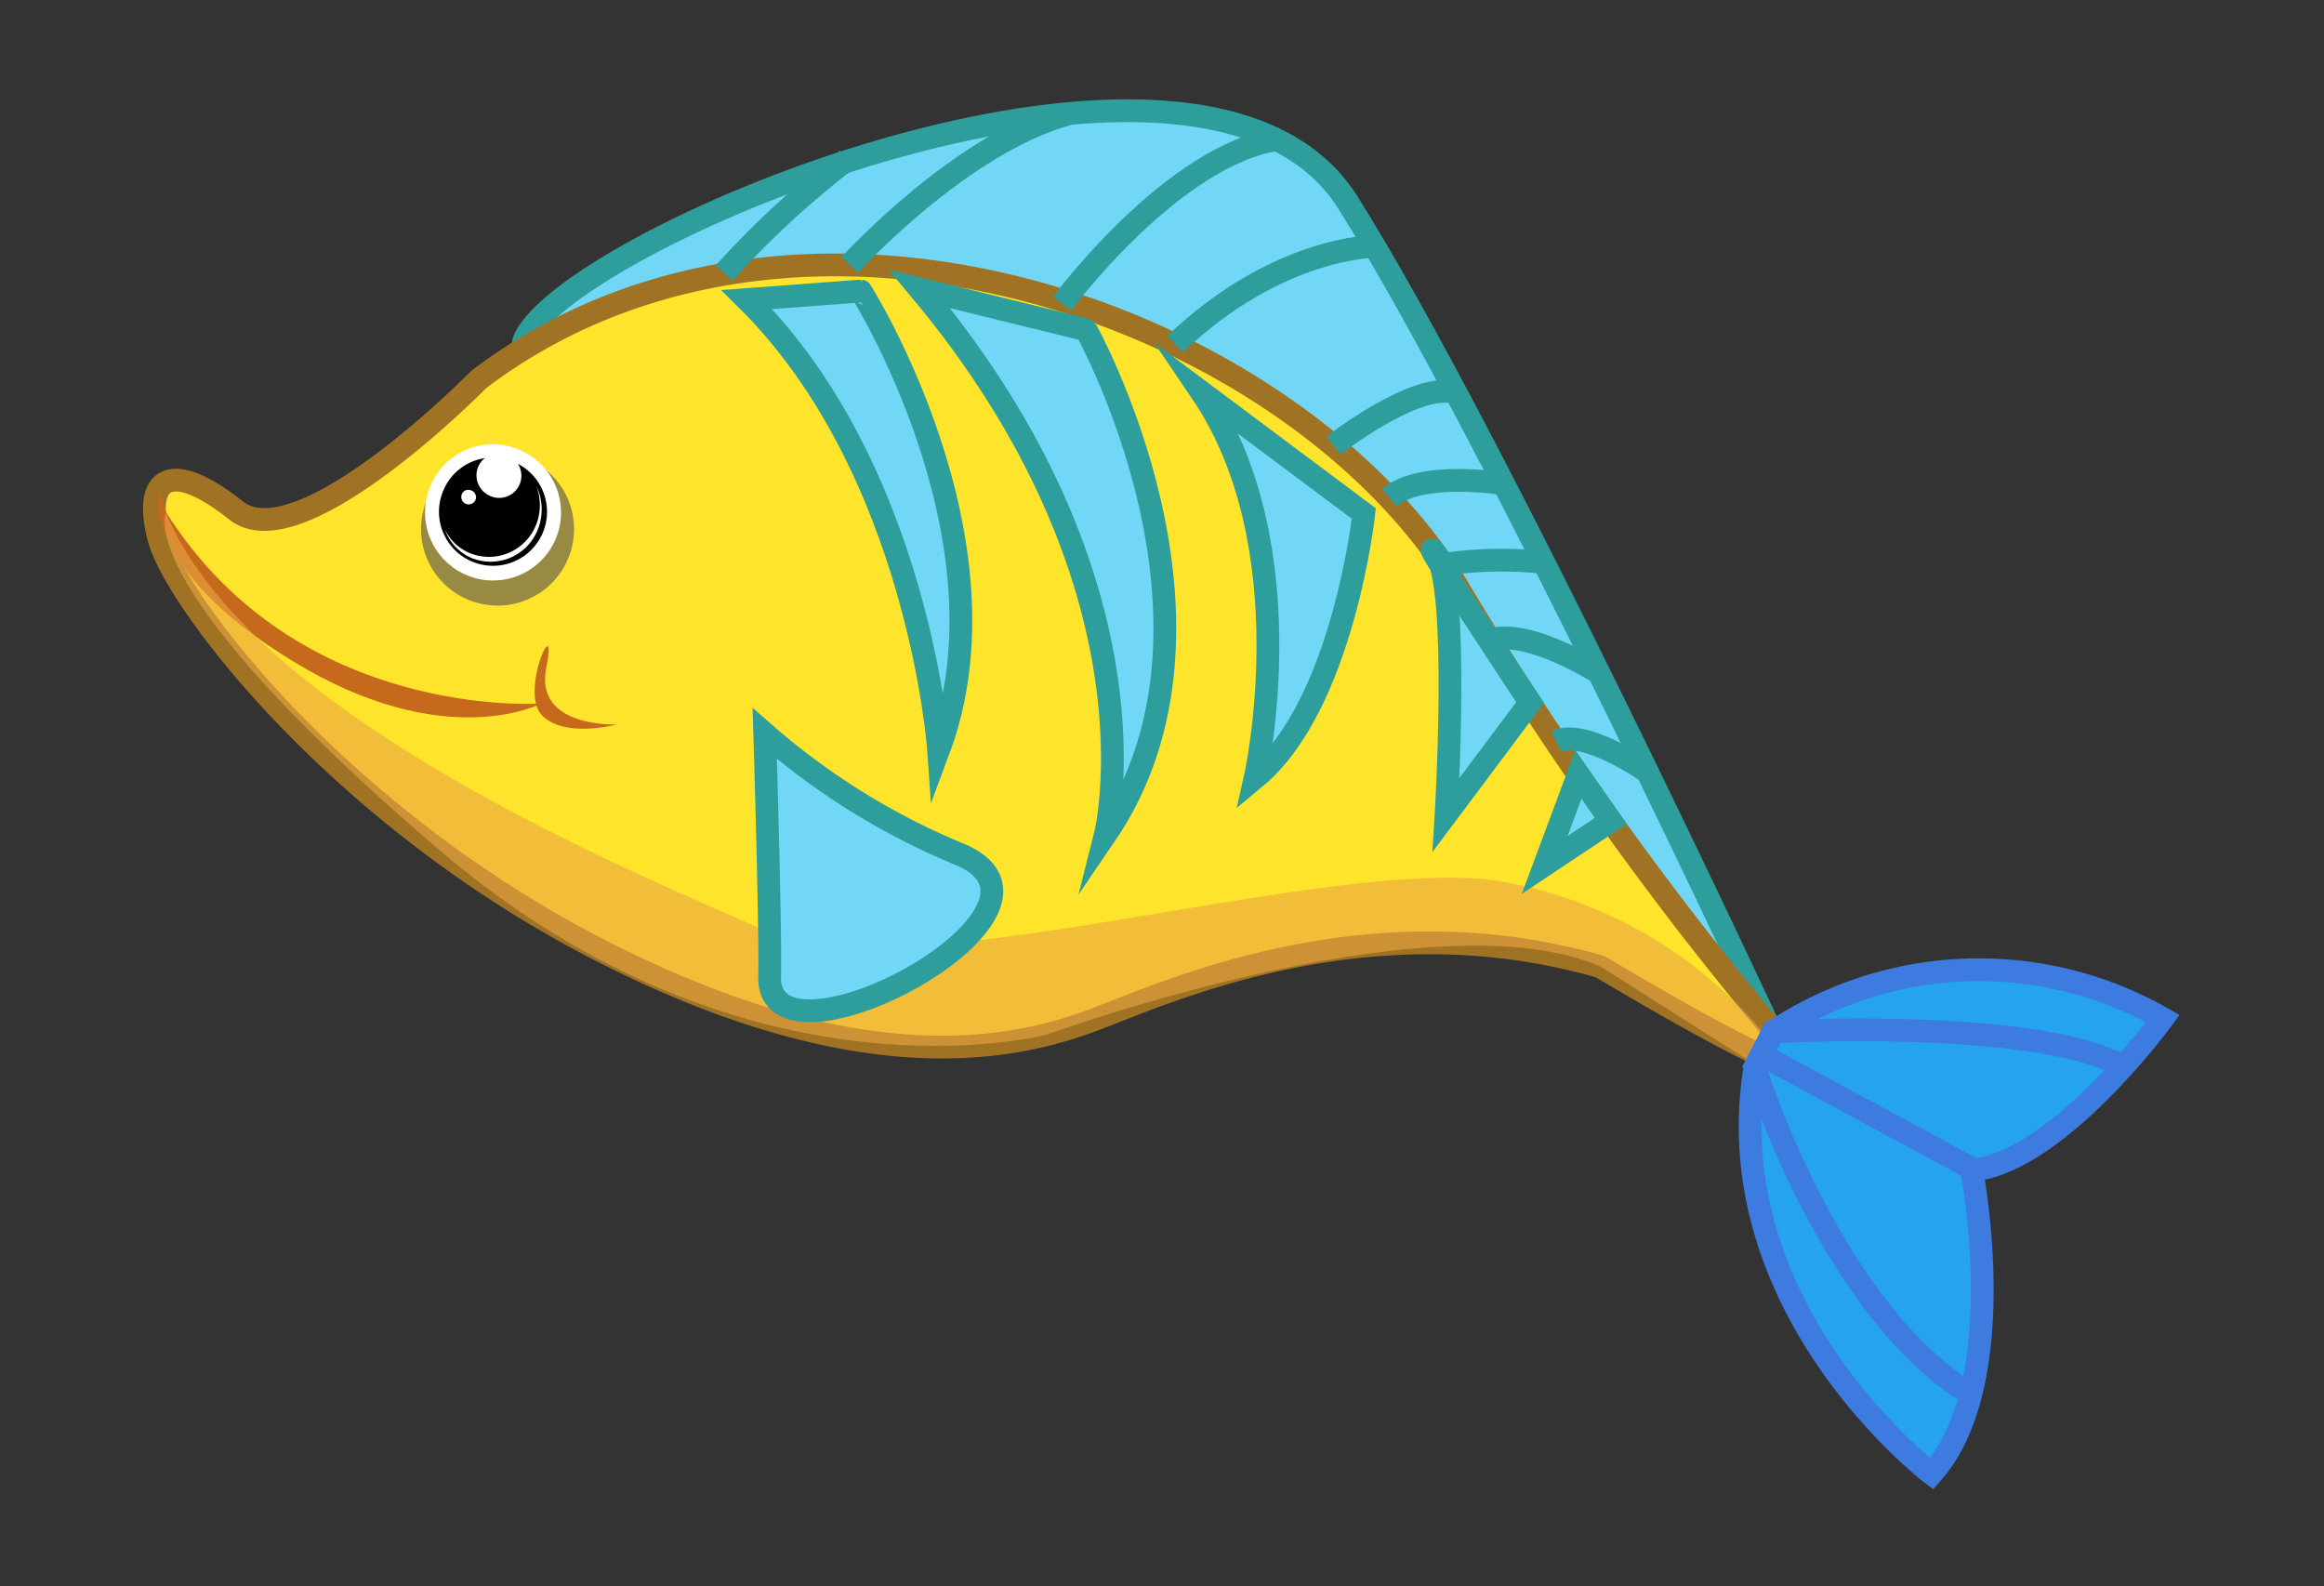 <svg id="Layer_1" data-name="Layer 1" xmlns="http://www.w3.org/2000/svg" viewBox="0 0 76.58 52.26"><rect x="0" y="0" width="76.58" height="52.26" fill="#333333" stroke="none"/><defs><style>.cls-1{fill:#72d6f6;stroke:#2d9e9b;}.cls-1,.cls-2,.cls-5,.cls-6{stroke-miterlimit:10;stroke-width:0.75px;}.cls-2{fill:#fee42b;stroke:#a07324;}.cls-3{fill:#c6691c;}.cls-4{fill:#eaa542;opacity:0.61;}.cls-5{fill:#26a3ef;}.cls-5,.cls-6{stroke:#3d7be0;}.cls-6{fill:none;}.cls-7{fill:#000068;opacity:0.4;}.cls-8{fill:#fff;}</style></defs><path class="cls-1" d="M58.47,34.21s-9.29-20-14.07-27.56S18.81,7.78,17.28,11.18,58.47,34.21,58.47,34.21Z"/><path class="cls-2" d="M59.45,35.16A112.53,112.53,0,0,1,48.08,19.42c-5.36-9-21.72-14.94-32.3-6.92,0,0-5.89,6-8,4.32s-3.08-1.15-2.55.9,5.9,9.19,14.64,13.64,13.79,3.15,16.26,2.21,9-3.9,16.59-1.72C52.75,31.85,59.23,35.79,59.45,35.16Z"/><path class="cls-3" d="M17.83,23.18s-8,.59-12.35-6.29l-.25-.7s-.62,2.51,4.41,5.59S17.83,23.18,17.83,23.18Z"/><path class="cls-4" d="M58.72,34.48l-.11,1.09-5.86-3.72c-5.54-2.4-18.22,2.23-18.22,2.23S24.7,36.74,14.47,28s-9-11.1-9-11.1C8.31,23.67,21,28.78,25.36,30.73S43.47,28.28,49.2,29a14.55,14.55,0,0,1,9,5.15l.08.11"/><path class="cls-3" d="M20.32,23.87S17.6,24,18,22s-.9.8-.14,1.57S20.32,23.87,20.32,23.87Z"/><path class="cls-1" d="M30.93,24.72s-.64-9.23-6.32-14.85l3.76-.28S33.53,17.77,30.93,24.72Z"/><path class="cls-1" d="M36.42,27.52s2.08-8.21-6.12-18l5.49,1.35S41.18,20.54,36.42,27.52Z"/><path class="cls-1" d="M41.36,25.63s1.71-7.58-1.77-12.71l5.35,4S44.26,23.23,41.36,25.63Z"/><path class="cls-1" d="M47.65,26.85s.46-7.59-.35-8.61,3.12,4.91,3.12,4.91Z"/><polygon class="cls-1" points="50.9 28.5 52.01 25.52 53.08 27.05 50.9 28.5"/><path class="cls-1" d="M25.2,24.17a23.21,23.21,0,0,0,6.47,4c4.28,1.87-6.4,7.53-6.31,4C25.4,30.77,25.2,24.17,25.2,24.17Z"/><path class="cls-5" d="M58.43,34a12.24,12.24,0,0,1,12.84-.44s-3.45,4.73-6.3,5c0,0,1.37,7-1.32,10,0,0-7.09-5.39-5.83-13.34Z"/><line class="cls-5" x1="64.97" y1="38.5" x2="58.16" y2="34.82"/><path class="cls-6" d="M64.74,45.82c-4.52-2.93-6.92-10.65-6.92-10.65L58.43,34s8.46-.47,11.43,1.09"/><path class="cls-1" d="M28,8.73s3.7-4.07,7.29-5"/><path class="cls-1" d="M23.86,9a30.42,30.42,0,0,1,4.05-3.74"/><path class="cls-1" d="M35,10s3.66-4.94,7.18-5.42"/><path class="cls-1" d="M45.29,8.12s-3.2,0-6.57,3.22"/><path class="cls-1" d="M43.94,14.68s2.67-2.09,4-1.75"/><path class="cls-1" d="M49.55,15.94s-2.74-.45-3.77.46"/><path class="cls-1" d="M50.87,18.53a13.32,13.32,0,0,0-3.4.08"/><path class="cls-1" d="M52.68,22.17s-2.32-1.49-3.61-1.08"/><path class="cls-1" d="M54.28,25.43s-2.06-1.44-3-1"/><path class="cls-7" d="M14.08,16.44a2.52,2.52,0,1,0,3.29-1.33A2.5,2.5,0,0,0,14.08,16.44Z"/><path class="cls-8" d="M14.19,16a2.24,2.24,0,1,0,2.92-1.18A2.22,2.22,0,0,0,14.19,16Z"/><path d="M14.61,16.16a1.78,1.78,0,1,0,2.32-.94A1.76,1.76,0,0,0,14.61,16.16Z"/><path class="cls-8" d="M17.67,17.28a1.75,1.75,0,0,0,0-1.27,1.76,1.76,0,0,1,.05,1.44,1.67,1.67,0,0,1-2.17.94,1.61,1.61,0,0,1-.89-.94,1.6,1.6,0,0,0,.81.77A1.67,1.67,0,0,0,17.67,17.28Z"/><path class="cls-8" d="M15.77,15.35a.74.74,0,0,0,.4,1A.73.73,0,0,0,16.73,15,.74.74,0,0,0,15.77,15.35Z"/><path class="cls-8" d="M15.22,16.28a.24.24,0,0,0,.45.19.24.24,0,0,0-.14-.31A.23.23,0,0,0,15.22,16.28Z"/></svg>